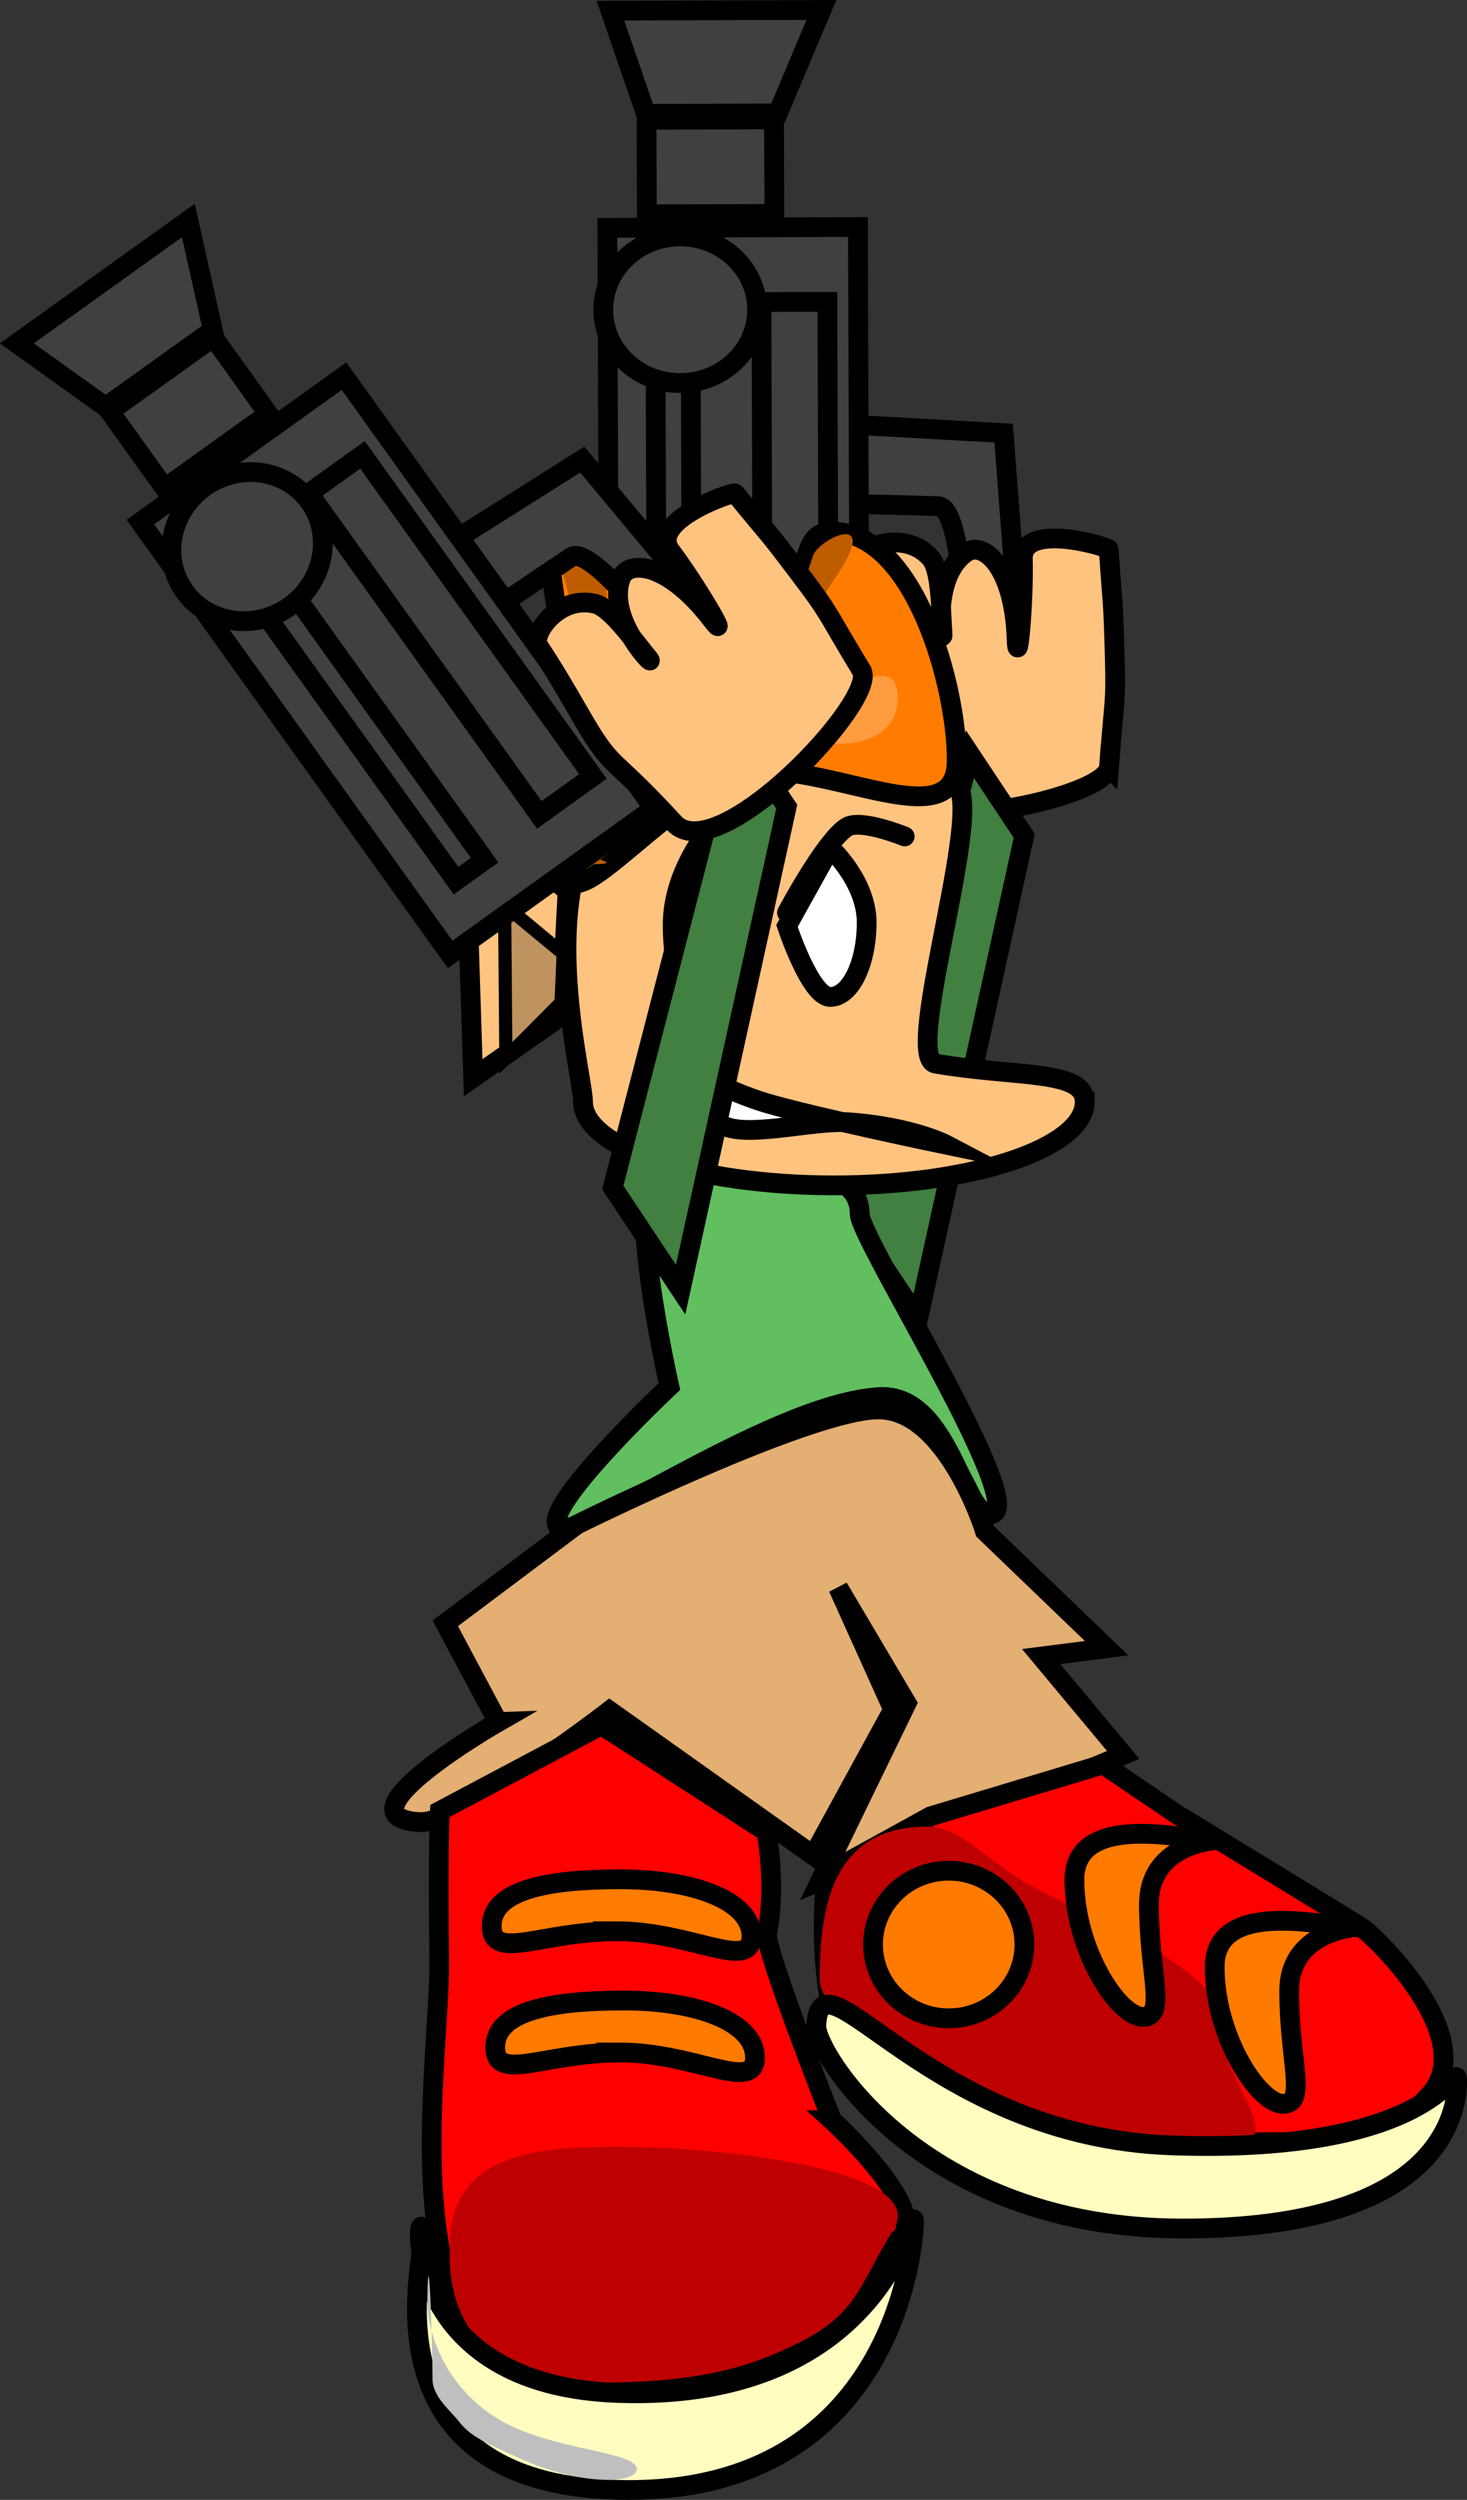 <svg version="1.1" xmlns="http://www.w3.org/2000/svg" xmlns:xlink="http://www.w3.org/1999/xlink" width="22.291" height="37.982" viewBox="0,0,22.291,37.982"><rect x="0" y="0" width="22.291" height="37.982" fill="#333333" stroke="none"/><g transform="translate(-227.384,-165.985)"><g data-paper-data="{&quot;isPaintingLayer&quot;:true}" fill-rule="nonzero" stroke-linejoin="miter" stroke-miterlimit="10" stroke-dasharray="" stroke-dashoffset="0" style="mix-blend-mode: normal"><g stroke="#000000" stroke-width="0.3" stroke-linecap="butt"><g fill="#404040"><path d="M242.043,175.506c0,0 -0.051,-1.822 -0.404,-1.831c-0.398,-0.01 -1.272,-0.033 -1.272,-0.033l-0.004,-1.202l2.271,0.126l0.203,2.67z"/><path d="M240.447,177.515l-3.807,0.013l-0.027,-8.081l3.807,-0.013z"/><path d="M244.179,177.391l-3.599,0.012l-0.005,-1.358c0,0 2.132,-0.859 3.259,-1.747c0.673,-0.531 0.344,3.093 0.344,3.093z"/><path d="M239.976,176.582l-1.002,0.003l-0.02,-6.011l1.002,-0.003z"/><path d="M237.897,176.665l-0.534,0.002l-0.02,-6.011l0.534,-0.002z"/><path d="M236.551,170.695c-0.002,-0.615 0.52,-1.116 1.165,-1.118c0.645,-0.002 1.17,0.495 1.172,1.11c0.002,0.615 -0.52,1.116 -1.165,1.118c-0.645,0.002 -1.17,-0.495 -1.172,-1.11z"/><path d="M239.15,169.235l-1.937,0.006l-0.005,-1.436l1.937,-0.006z"/><path d="M239.203,167.708l-2.004,0.007l-0.54,-1.568l3.206,-0.011z"/></g><path d="M244.235,177.638c-0.038,0.51 -3.545,1.2 -3.664,0.238c-0.137,-1.102 -0.229,-1.174 -0.24,-1.554c-0.012,-0.421 0.091,-0.948 0.121,-1.838c0.007,-0.205 0.71,-0.454 1.079,-0.011c0.156,0.187 0.15,0.822 0.173,1.109c0.028,0.363 -0.215,-0.807 0.363,-1.205c0.252,-0.173 0.727,0.201 0.765,1.328c0.016,0.475 0.111,-0.59 0.094,-1.228c-0.015,-0.575 1.303,-0.183 1.305,-0.145c0.062,0.926 0.065,0.688 0.089,1.539c0.025,0.85 -0.001,0.644 -0.084,1.768z" data-paper-data="{&quot;index&quot;:null}" fill="#ffc380"/></g><path d="M240.304,184.469l1.818,-7.026l0.825,1.241l-1.612,7.337z" data-paper-data="{&quot;index&quot;:null}" fill="#418040" stroke="#000000" stroke-width="0.3" stroke-linecap="butt"/><path d="M242.425,188.991c-0.421,0 -0.634,-1.842 -1.682,-1.779c-1.739,0.104 -4.903,2.491 -4.903,1.893c0,-0.441 1.715,-2.054 1.715,-2.054c0,0 -0.738,-3.251 -0.134,-3.251c1.119,0 3.026,-0.328 3.026,0.632c0,0.38 2.653,4.56 1.978,4.56z" data-paper-data="{&quot;index&quot;:null}" fill="#61bf60" stroke="#000000" stroke-width="0.3" stroke-linecap="butt"/><path d="M234.95,192.149l-0.8,-1.5l2,-1.5c0,0 3.565,-1.767 4.598,-1.75c1.034,0.017 1.602,1.85 1.602,1.85l1.849,1.778l-0.995,0.127l1.247,1.495l-4.603,1.915l1.312,-2.701l-1.04,-1.756l0.835,1.852l-1.212,2.218l-3.098,-2.2c0,0 -2.237,1.731 -2.894,1.692c-1.307,-0.078 1.201,-1.52 1.201,-1.52z" fill="#e4af72" stroke="#000000" stroke-width="0.3" stroke-linecap="butt"/><g><path d="M243.867,182.724c0,0.702 -1.706,1.271 -3.812,1.271c-2.105,0 -3.812,-0.569 -3.812,-1.271c0,-0.404 -0.81,-3.391 0.478,-4.57c0.948,-0.869 4.227,-0.271 5.119,-0.271c0.631,0 -0.765,4.172 -0.241,4.262c1.224,0.211 2.267,0.088 2.267,0.579z" data-paper-data="{&quot;index&quot;:null}" fill="#ffc380" stroke="#000000" stroke-width="0.3" stroke-linecap="butt"/><path d="M241.921,177.536c0,1.134 -1.697,0.158 -2.947,0.158c-1.25,0 -3,2.555 -3,1.421c0,-0.048 -1.398,-0.232 -1.934,-0.944c-0.501,-0.665 -0.141,-1.852 -0.137,-2.16c0.008,-0.574 2.107,0.608 2.056,0.101c-0.128,-1.282 -0.428,-1.928 0.029,-2.35c0.498,-0.46 2.64,2.534 2.999,2.091c0.799,-0.985 0.473,-1.79 1.04,-1.79c1.25,0 1.895,2.34 1.895,3.474z" data-paper-data="{&quot;index&quot;:null}" fill="#ff7c00" stroke="#000000" stroke-width="0.3" stroke-linecap="butt"/><path d="M234.574,182.359l-0.133,-4.167l1.567,1.333l-0.1,1.9z" data-paper-data="{&quot;index&quot;:null}" fill="#ffc380" stroke="#000000" stroke-width="0.3" stroke-linecap="butt"/><path d="M235.071,182.059l-0.02,-2.322l0.89,0.738l-0.032,0.741z" data-paper-data="{&quot;index&quot;:null}" fill="#bf9360" stroke="#000000" stroke-width="0.2" stroke-linecap="butt"/><path d="M234.5,177.694c0,1.163 2.976,1.421 1.842,1.421c-1.134,0 -2.368,-0.627 -2.368,-1.789c0,-1.163 -0.102,-1.693 0.947,-1.263c1.028,0.421 -0.421,0.469 -0.421,1.632z" data-paper-data="{&quot;index&quot;:null}" fill="#bf5c00" stroke="none" stroke-width="0" stroke-linecap="butt"/><path d="M236.605,175.194c0,1.148 -0.689,0.57 -0.289,1.184c0.084,0.128 -0.237,0.385 -0.237,-0.763c0,-1.148 -0.523,-1.189 -0.184,-1.711c0.104,-0.16 0.711,0.141 0.711,1.289z" data-paper-data="{&quot;index&quot;:null}" fill="#bf5c00" stroke="none" stroke-width="0" stroke-linecap="butt"/><path d="M240.053,174.799c-0.738,1.063 -0.816,2.309 -0.816,1.132c0,-1.177 0.111,-0.266 0.5,-1.5c0.083,-0.263 1.083,-0.737 0.316,0.368z" data-paper-data="{&quot;index&quot;:null}" fill="#bf5c00" stroke="none" stroke-width="0" stroke-linecap="butt"/><path d="M241.026,176.588c0,0.617 -0.661,0.783 -1.259,0.662c-0.501,-0.101 -0.895,-0.451 -1.426,-0.451c-1.163,0 -1.895,1.923 -1.895,0.789c0,-1.134 0.679,-1.105 1.842,-1.105c0.433,0 0.766,0.331 1.21,0.21c0.749,-0.203 1.526,-0.816 1.526,-0.105z" data-paper-data="{&quot;index&quot;:null}" fill="#ff9c40" stroke="none" stroke-width="0" stroke-linecap="butt"/><path d="M240.553,180c0,0.625 -0.247,1.132 -0.553,1.132c-0.305,0 -0.658,-1.079 -0.658,-1.079l0.658,-1.184c0,0 0.553,0.507 0.553,1.132z" data-paper-data="{&quot;index&quot;:null}" fill="#ffffff" stroke="#000000" stroke-width="0.3" stroke-linecap="butt"/><path d="M239.342,179.852c0,0 0.576,-1.085 0.906,-1.298c0.21,-0.136 0.883,0.14 0.883,0.14" data-paper-data="{&quot;index&quot;:null}" fill="none" stroke="#000000" stroke-width="0.3" stroke-linecap="round"/><path d="M238.711,180.036c0,0 -0.247,1.447 -0.553,1.447c-0.305,0 -0.553,-0.648 -0.553,-1.447c0,-0.799 0.553,-1.447 0.553,-1.447z" data-paper-data="{&quot;index&quot;:null}" fill="#ffffff" stroke="#000000" stroke-width="0.3" stroke-linecap="butt"/><path d="M236.079,177.641c0,0 1.108,-0.254 1.537,0.15c0.478,0.45 1.2,2.429 1.2,2.429" data-paper-data="{&quot;index&quot;:null}" fill="none" stroke="#000000" stroke-width="0.3" stroke-linecap="round"/><path d="M237.711,182.167c0,0 0.72,0.399 1.302,0.573c0.734,0.219 2.751,0.638 2.751,0.638c0,0 -0.513,-0.27 -1.472,-0.341c-0.511,-0.038 -1.412,0.207 -1.844,0.078c-1.244,-0.372 -0.737,-0.947 -0.737,-0.947z" data-paper-data="{&quot;index&quot;:null}" fill="#ffffff" stroke="#000000" stroke-width="0.3" stroke-linecap="round"/></g><g stroke-linecap="butt"><path d="M241.525,193.581l2.621,-0.789l1.121,0.76c0,0 2.759,1.681 2.837,1.74c0.227,0.171 1.75,1.655 1.018,2.509c-0.709,0.828 -2.029,0.728 -3.071,0.728c-1.018,0 -3.899,0.683 -5.073,-0.237c-1.409,-1.103 -1.032,-3.842 -1.032,-3.842z" fill="#ff0000" stroke="#000000" stroke-width="0.3"/><path d="M245.788,198.633c-1.453,0 -5.947,-1.503 -5.947,-2.579c0,-1.075 0.178,-2.316 1.632,-2.316c0.543,0 0.928,0.569 1.659,0.943c1.228,0.627 2.762,1.278 2.762,1.952c0,1.075 1.348,2 -0.105,2z" fill="#bf0000" stroke="none" stroke-width="0"/><path d="M247.939,195.265c0.371,0 -0.966,-0.087 -0.966,0.974c0,1.061 0.278,1.711 -0.092,1.711c-0.371,0 -1.04,-1.018 -1.04,-2.079c0,-1.061 1.728,-0.605 2.099,-0.605z" fill="#ff7b00" stroke="#000000" stroke-width="0.3"/><path d="M243.709,194.549c0,-1.061 1.728,-0.605 2.099,-0.605c0.371,0 -0.966,-0.087 -0.966,0.974c0,1.061 0.278,1.711 -0.092,1.711c-0.371,0 -1.04,-1.018 -1.04,-2.079z" fill="#ff7b00" stroke="#000000" stroke-width="0.3"/><path d="M249.525,197.607c0,0.392 -0.165,2.243 -4.184,2.237c-3.96,-0.006 -5.569,-2.687 -5.553,-3.079c0.053,-1.287 1.697,1.686 5.395,1.816c4.118,0.144 4.342,-1.366 4.342,-0.974z" fill="#fffdc0" stroke="#000000" stroke-width="0.3"/><path d="M241.8,194.408c0.635,0 1.15,0.502 1.15,1.121c0,0.619 -0.515,1.121 -1.15,1.121c-0.635,0 -1.15,-0.502 -1.15,-1.121c0,-0.619 0.515,-1.121 1.15,-1.121z" fill="#ff7b00" stroke="#000000" stroke-width="0.3"/></g><g stroke-linecap="butt"><path d="M240.026,198.199c0,0 1.559,1.42 1.002,1.822c-0.741,0.535 -0.247,2.273 -4.87,2.248c-2.987,-0.016 -2.081,-4.825 -2.1,-6.503c-0.02,-1.757 0.009,-2.265 0.009,-2.265l2.456,-1.304l2.507,1.62c0,0 0.156,0.809 0.01,1.543c-0.046,0.231 0.986,2.839 0.986,2.839z" fill="#ff0000" stroke="#000000" stroke-width="0.3"/><path d="M240.956,199.87c-0.509,0.799 -0.518,1.277 -1.499,1.742c-0.539,0.256 -1.256,0.57 -2.922,0.573c-1.181,0.003 -1.131,-0.098 -1.459,-0.289c-0.571,-0.333 -0.891,-0.943 -0.857,-1.764c-0.028,-1.604 1.714,-1.526 2.789,-1.526c1.075,0 4.557,0.307 3.947,1.263z" fill="#bf0000" stroke="none" stroke-width="0"/><path d="M236.804,197.17c-1.134,0 -1.895,0.459 -1.895,-0.079c0,-0.538 0.814,-0.711 1.947,-0.711c1.134,0 2,0.331 2,0.868c0,0.538 -0.919,-0.079 -2.053,-0.079z" data-paper-data="{&quot;index&quot;:null}" fill="#ff7b00" stroke="#000000" stroke-width="0.3"/><path d="M236.751,195.328c-1.134,0 -1.895,0.459 -1.895,-0.079c0,-0.538 0.814,-0.711 1.947,-0.711c1.134,0 2,0.331 2,0.868c0,0.538 -0.919,-0.079 -2.053,-0.079z" data-paper-data="{&quot;index&quot;:null}" fill="#ff7c00" stroke="#000000" stroke-width="0.3"/><path d="M241.272,199.738c0,0.392 -0.323,4.085 -4.342,4.079c-3.96,-0.006 -3.148,-3.318 -3.132,-3.711c0.053,-1.287 -0.724,2.108 2.974,2.237c4.118,0.144 4.5,-2.998 4.5,-2.605z" fill="#fffdc0" stroke="#000000" stroke-width="0.3"/><path d="M237.061,203.502c0,0.213 -0.831,0.263 -1.763,-0.158c-0.546,-0.247 -0.76,-0.339 -0.937,-0.563c-0.145,-0.184 -0.405,-0.386 -0.405,-0.647c0,-0.581 -0.06,-2.3 -0.079,-1.211c-0.008,0.465 0.25,1.331 1.106,1.833c0.79,0.464 2.078,0.467 2.078,0.746z" fill="#bfbfbf" stroke="none" stroke-width="0"/></g><path d="M236.695,184.027l1.818,-7.026l0.825,1.241l-1.612,7.337z" data-paper-data="{&quot;index&quot;:null}" fill="#418040" stroke="#000000" stroke-width="0.3" stroke-linecap="butt"/><g stroke="#000000" stroke-width="0.3" stroke-linecap="butt"><g fill="#404040"><path d="M237.454,175.707c0,0 -1.098,-1.455 -1.391,-1.258c-0.331,0.223 -1.056,0.71 -1.056,0.71l-0.7,-0.977l1.924,-1.214l1.714,2.057z"/><path d="M237.318,178.269l-3.094,2.217l-4.707,-6.569l3.094,-2.217z"/><path d="M240.287,176.004l-2.925,2.096l-0.791,-1.104c0,0 1.24,-1.936 1.643,-3.313c0.241,-0.823 2.074,2.321 2.074,2.321z"/><path d="M236.393,177.782l-0.814,0.584l-3.501,-4.886l0.814,-0.584z"/><path d="M234.747,179.054l-0.434,0.311l-3.501,-4.886l0.434,-0.311z"/><path d="M230.189,174.971c-0.358,-0.5 -0.224,-1.21 0.301,-1.586c0.525,-0.376 1.241,-0.275 1.599,0.225c0.358,0.5 0.224,1.21 -0.301,1.586c-0.525,0.376 -1.241,0.275 -1.599,-0.225z"/><path d="M231.461,172.275l-1.574,1.128l-0.836,-1.167l1.574,-1.128z"/><path d="M230.618,171l-1.629,1.167l-1.349,-0.965l2.606,-1.867z"/></g><path d="M240.475,176.173c0.265,0.437 -2.192,3.033 -2.848,2.318c-0.751,-0.819 -0.867,-0.823 -1.097,-1.127c-0.254,-0.336 -0.476,-0.825 -0.966,-1.568c-0.113,-0.171 0.315,-0.781 0.872,-0.635c0.235,0.062 0.599,0.582 0.784,0.804c0.233,0.28 -0.643,-0.533 -0.403,-1.192c0.105,-0.287 0.709,-0.258 1.393,0.638c0.288,0.378 -0.252,-0.545 -0.636,-1.055c-0.346,-0.46 0.955,-0.905 0.98,-0.875c0.587,0.718 0.452,0.523 0.965,1.202c0.513,0.679 0.373,0.526 0.956,1.489z" data-paper-data="{&quot;index&quot;:null}" fill="#ffc380"/></g></g></g></svg>